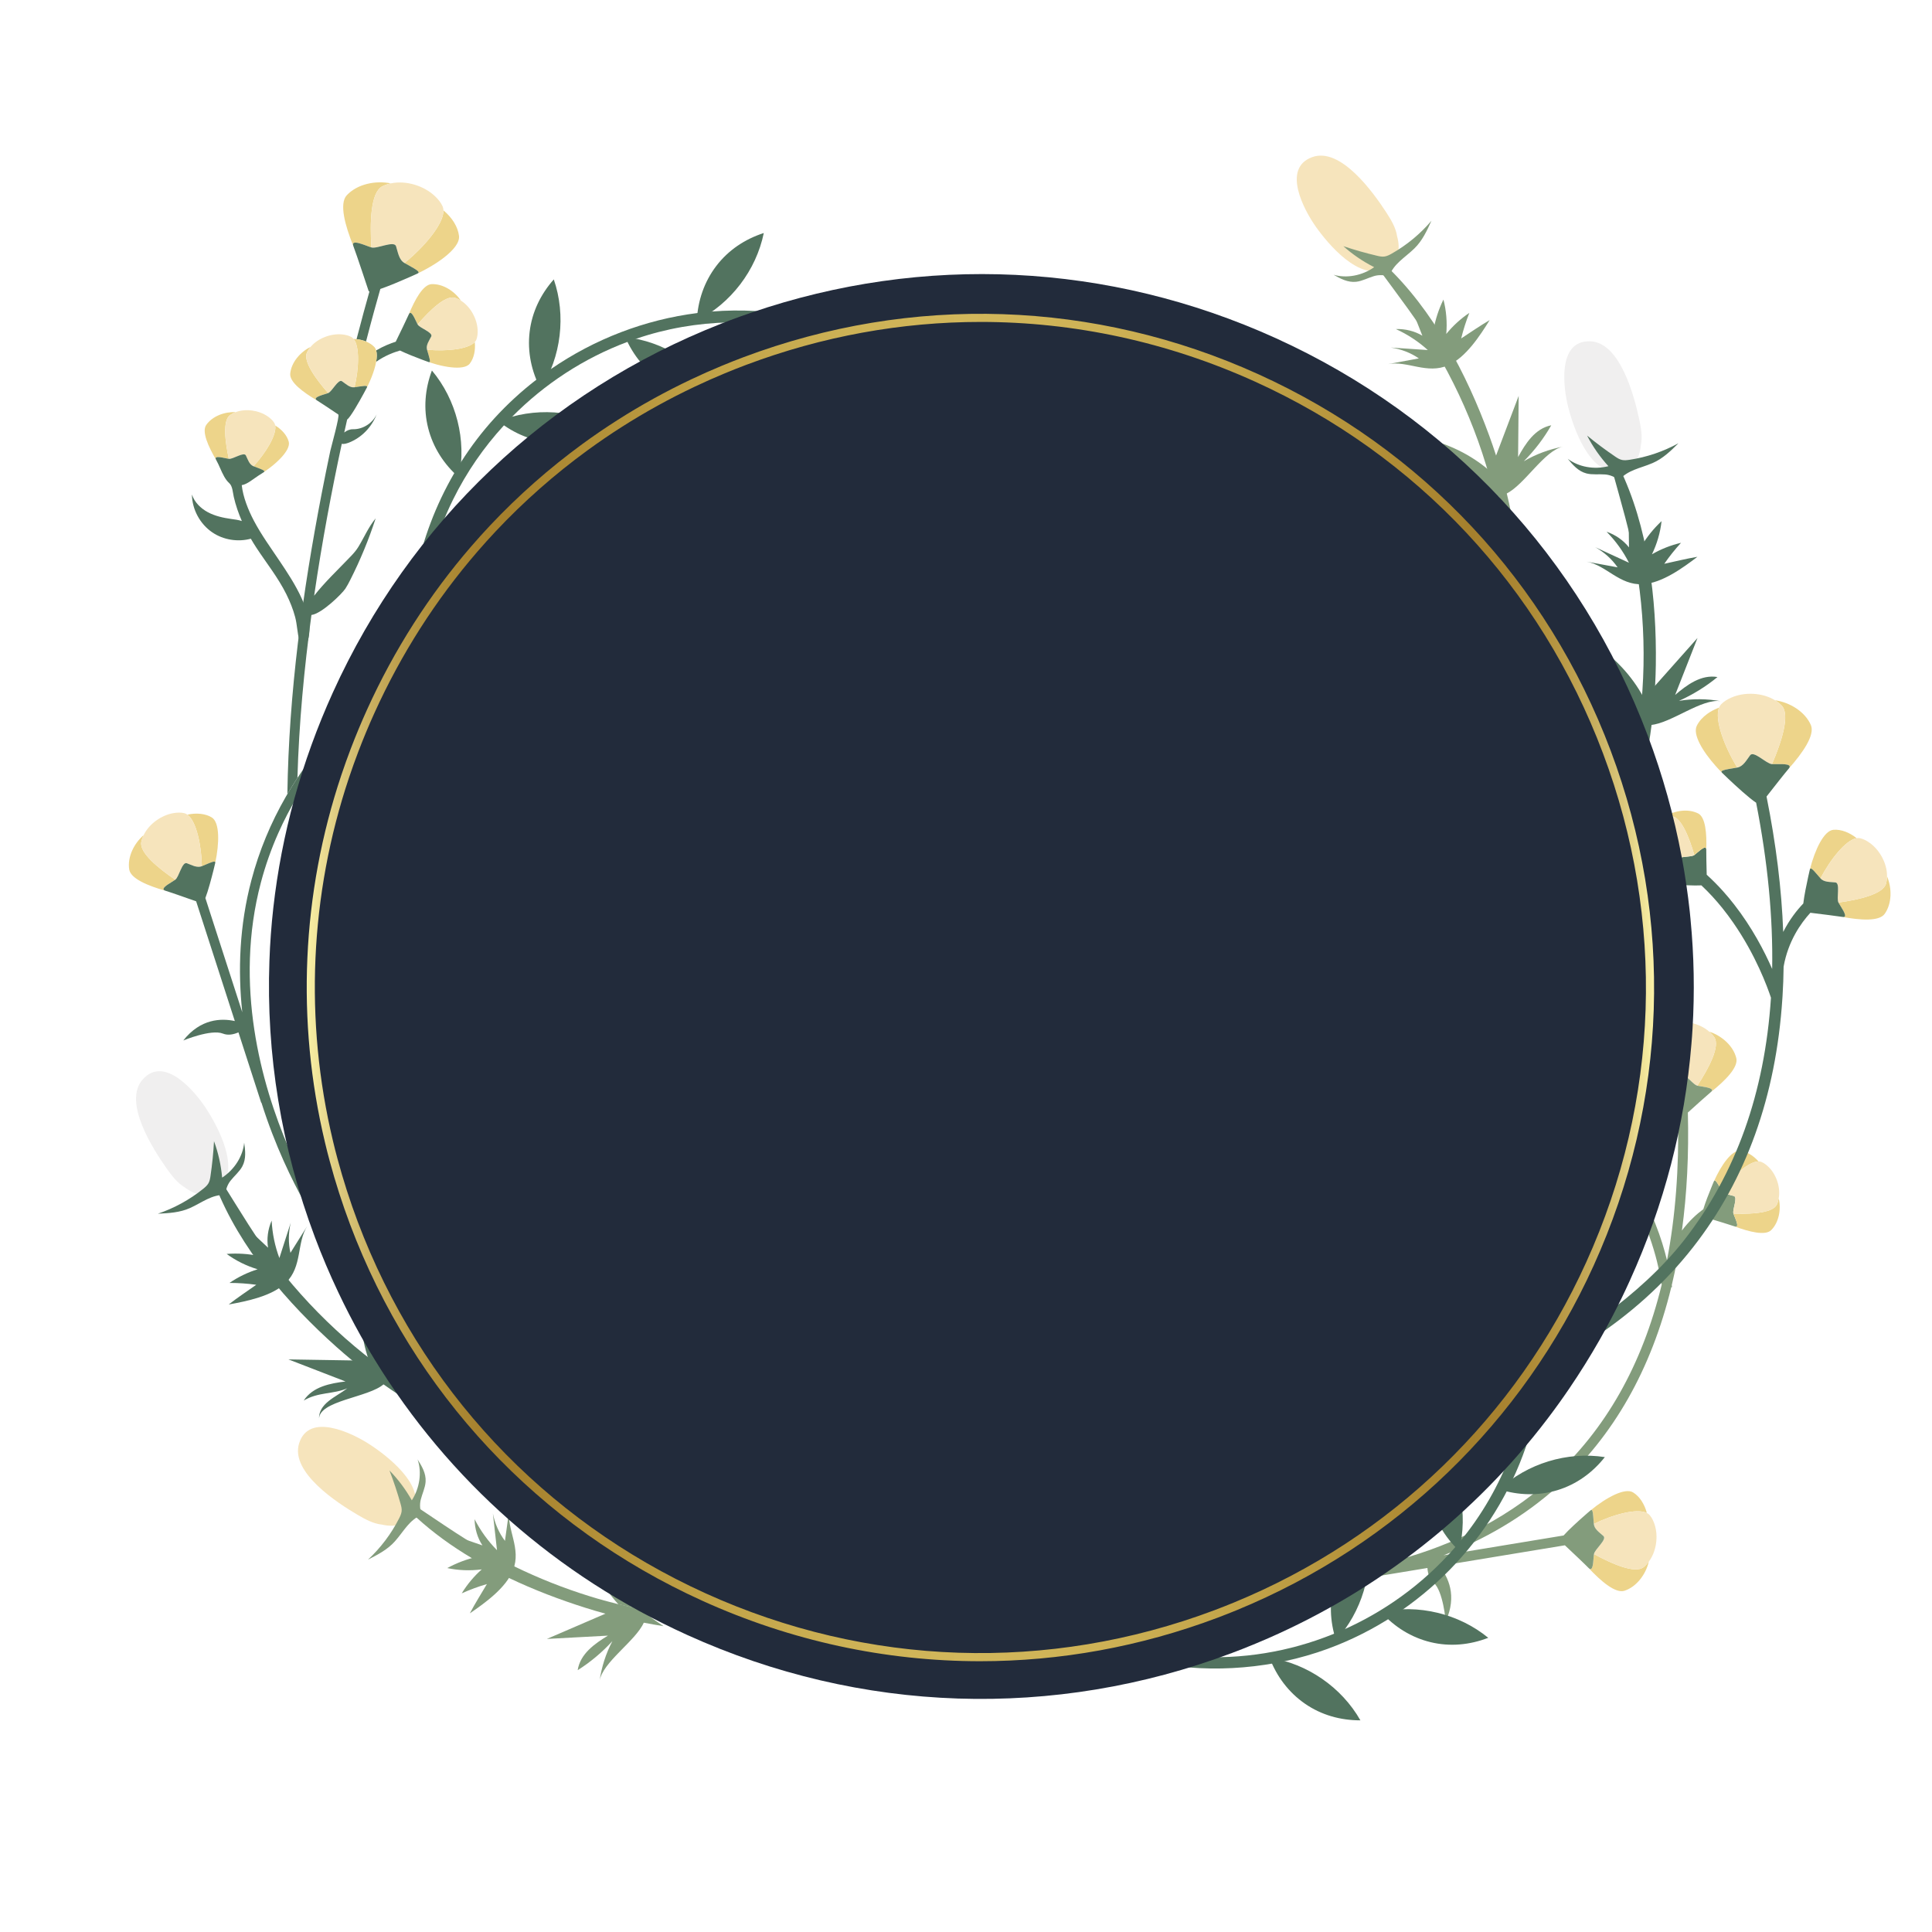 <?xml version="1.0" encoding="utf-8"?>
<!-- Generator: Adobe Illustrator 16.0.0, SVG Export Plug-In . SVG Version: 6.00 Build 0)  -->
<!DOCTYPE svg PUBLIC "-//W3C//DTD SVG 1.1//EN" "http://www.w3.org/Graphics/SVG/1.1/DTD/svg11.dtd">
<svg version="1.1" id="Layer_1" xmlns="http://www.w3.org/2000/svg" xmlns:xlink="http://www.w3.org/1999/xlink" x="0px" y="0px"
	 width="500px" height="500px" viewBox="0 0 500 500" enable-background="new 0 0 500 500" xml:space="preserve">
<g>
	<g>
		<path fill="none" d="M444.867,306.857c0.215,0.357,0.449,0.764,0.709,1.195l0.006,0.004l-0.002-0.002
			C445.32,307.623,445.082,307.217,444.867,306.857z"/>
		<path fill="none" d="M449.4,317.436c-0.012,0.004-0.021,0.014-0.035,0.016C449.379,317.449,449.389,317.441,449.4,317.436z"/>
		<path fill="none" d="M439.273,280.982c0.607,0.141,1.83,0.268,2.729,0.5c-0.898-0.234-2.121-0.359-2.73-0.502L439.273,280.982z"/>
		<path fill="none" d="M449.246,317.461c-0.02,0-0.035,0.004-0.057,0.002C449.211,317.465,449.227,317.461,449.246,317.461z"/>
		<path fill="none" d="M448.768,314.498c-0.061-0.156-0.115-0.301-0.152-0.418c0-0.002,0-0.002,0-0.002
			c3.41,0.123,7.443,0.002,9.688-1.02c-2.244,1.021-6.277,1.143-9.689,1.02c-0.164-0.516,0.137-1.572,0.342-2.543
			c-0.205,0.971-0.508,2.027-0.344,2.543C448.65,314.195,448.707,314.342,448.768,314.498z"/>
		<path fill="none" d="M443.598,305.652c0.057-0.115,0.125-0.16,0.207-0.15c-0.082-0.012-0.152,0.035-0.209,0.15
			c-0.012,0.027-0.025,0.055-0.039,0.082C443.57,305.707,443.584,305.68,443.598,305.652z"/>
		<path fill="none" d="M411.838,303.256c0.125-0.34,0.973-0.969,1.969-1.793v-0.002l-0.002,0.002
			C412.807,302.289,411.963,302.916,411.838,303.256z"/>
		<path fill="none" d="M411.828,303.303c0,0.01-0.006,0.021-0.006,0.029C411.822,303.324,411.828,303.313,411.828,303.303z"/>
		<path fill="none" d="M418.637,298.053c-0.695,0.342-2.813-0.209-3.633,0.129c0.82-0.336,2.936,0.213,3.631-0.127l0.006-0.002
			c0.225-0.111,0.549-0.311,0.9-0.516c-0.352,0.205-0.678,0.402-0.902,0.516H418.637z"/>
		<path fill="none" d="M431.484,280.396h-0.008c-2.012,0.006-3.582-0.094-3.637,0.332c0.061-0.426,1.625-0.324,3.635-0.328
			l0.012-0.004c0.551-0.004,1.035-0.225,1.484-0.539C432.521,280.172,432.037,280.393,431.484,280.396z"/>
		<path fill="none" d="M434.811,278.164c-0.145,0.133-0.289,0.275-0.434,0.42c0.145-0.145,0.289-0.287,0.434-0.418
			c0.92-0.848,2.963,2.115,4.217,2.723C437.771,280.277,435.73,277.318,434.811,278.164z"/>
		<path fill="none" d="M448.793,314.563c0.01,0.023,0.021,0.051,0.031,0.076C448.814,314.613,448.803,314.586,448.793,314.563z"/>
		<path fill="none" d="M449.445,316.285c0.006,0.025,0.014,0.049,0.02,0.074C449.459,316.334,449.451,316.311,449.445,316.285z"/>
		<path fill="none" d="M449.35,315.99c0.006,0.021,0.014,0.041,0.02,0.063C449.363,316.031,449.355,316.012,449.35,315.99z"/>
		<path fill="none" d="M449.523,316.582c0.004,0.01,0.006,0.02,0.008,0.029C449.529,316.602,449.527,316.592,449.523,316.582z"/>
		<path fill="none" d="M449.586,317.043c0,0.012,0,0.025,0,0.037C449.586,317.068,449.586,317.055,449.586,317.043z"/>
		<path fill="none" d="M449.566,317.221c-0.002,0.012-0.004,0.023-0.008,0.033C449.563,317.244,449.564,317.232,449.566,317.221z"/>
		<path fill="none" d="M449.57,316.828c0.002,0.012,0.004,0.023,0.006,0.035C449.574,316.852,449.572,316.84,449.57,316.828z"/>
		<path fill="none" d="M449.506,317.354c-0.006,0.01-0.012,0.02-0.02,0.027C449.494,317.373,449.5,317.363,449.506,317.354z"/>
		<path fill="none" d="M449.246,315.701c0.002,0.008,0.006,0.016,0.008,0.025C449.252,315.717,449.248,315.709,449.246,315.701z"/>
		<path fill="none" d="M412.057,405.639c0.012-0.029,0.023-0.057,0.035-0.09C412.08,405.582,412.068,405.609,412.057,405.639z"/>
		<path fill="none" d="M411.842,405.992c0.018-0.016,0.035-0.035,0.051-0.055C411.877,405.957,411.859,405.977,411.842,405.992z"/>
		<path fill="none" d="M412.314,404.391c0.061-0.52,0.098-1.072,0.137-1.537C412.412,403.316,412.375,403.871,412.314,404.391z"/>
		<path fill="none" d="M412.162,405.305c0.012-0.049,0.021-0.102,0.033-0.154C412.184,405.203,412.174,405.256,412.162,405.305z"/>
		<path fill="none" d="M412.463,402.699c0.004-0.033,0.006-0.064,0.01-0.096C412.469,402.635,412.467,402.666,412.463,402.699z"/>
		<path fill="none" d="M412.223,405.014c0.012-0.061,0.021-0.123,0.031-0.186C412.244,404.891,412.234,404.953,412.223,405.014z"/>
		<path fill="none" d="M412.273,404.703c0.012-0.07,0.021-0.141,0.029-0.213C412.295,404.563,412.285,404.633,412.273,404.703z"/>
		<path fill="none" d="M411.402,406.02c-0.018-0.012-0.037-0.021-0.059-0.035C411.365,405.998,411.385,406.008,411.402,406.02z"/>
		<path fill="none" d="M412.482,394.391l-0.002-0.008c-0.117-1.43-0.164-2.639-0.336-3.223c0.172,0.584,0.217,1.793,0.336,3.223
			v0.006c0.113,1.295,1.365,2.143,2.332,2.998C413.85,396.531,412.596,395.686,412.482,394.391z"/>
		<path fill="none" d="M411.762,406.049c-0.016,0.008-0.033,0.02-0.051,0.025C411.729,406.068,411.746,406.057,411.762,406.049z"/>
		<path fill="none" d="M411.533,406.074c0.012,0.004,0.025,0.01,0.037,0.012C411.559,406.084,411.545,406.078,411.533,406.074z"/>
		<path fill="none" d="M412,405.77c-0.014,0.027-0.029,0.051-0.043,0.076C411.971,405.82,411.986,405.797,412,405.77z"/>
		<path fill="#EDD48A" d="M412.145,391.16c0.172,0.584,0.219,1.793,0.336,3.223l0.002,0.008c4.854-2.393,11.135-4.133,13.723-2.83
			c-0.602-2.266-1.852-4.279-3.563-5.326c-2.105-1.291-6.922,1.303-10.984,4.635c0.061-0.049,0.115-0.07,0.166-0.078
			C411.967,390.77,412.068,390.9,412.145,391.16z"/>
		<path fill="#EDD48A" d="M412.521,402.197c0,0-0.002,0-0.002,0.002c-0.018,0.115-0.033,0.254-0.047,0.404
			c-0.004,0.031-0.006,0.063-0.01,0.096c-0.004,0.049-0.008,0.102-0.012,0.154c-0.039,0.465-0.076,1.018-0.137,1.537
			c-0.004,0.033-0.008,0.066-0.012,0.1c-0.008,0.072-0.018,0.143-0.029,0.213c-0.006,0.041-0.012,0.084-0.02,0.125
			c-0.01,0.063-0.02,0.125-0.031,0.186c-0.008,0.047-0.018,0.092-0.027,0.137c-0.012,0.053-0.021,0.105-0.033,0.154
			c-0.021,0.088-0.045,0.168-0.07,0.244c-0.012,0.033-0.023,0.061-0.035,0.09c-0.018,0.045-0.037,0.09-0.057,0.131
			c-0.014,0.027-0.029,0.051-0.043,0.076c-0.021,0.033-0.043,0.064-0.064,0.092c-0.016,0.02-0.033,0.039-0.051,0.055
			c-0.025,0.023-0.051,0.041-0.08,0.057c-0.016,0.008-0.033,0.02-0.051,0.025c-0.006,0.002-0.012,0.008-0.018,0.008
			c-0.037,0.01-0.078,0.012-0.123,0.004c-0.012-0.002-0.025-0.008-0.037-0.012c-0.041-0.01-0.084-0.029-0.131-0.055
			c-0.018-0.012-0.037-0.021-0.059-0.035c-0.055-0.039-0.111-0.086-0.17-0.146c-0.008-0.008-0.014-0.01-0.021-0.018
			c3.199,3.428,6.957,6.629,9.281,5.861c3.141-1.035,5.51-4.264,6.271-7.52c-0.387,0.518-0.809,1.004-1.311,1.404
			C423.15,407.365,417.15,404.723,412.521,402.197z"/>
		<path fill="#F6E4BC" d="M412.482,394.391c0.113,1.295,1.367,2.141,2.33,2.996c0.055,0.049,0.111,0.096,0.162,0.145
			c0.977,0.906-2.264,3.426-2.453,4.666c4.629,2.525,10.629,5.168,12.873,3.369c0.502-0.4,0.924-0.887,1.311-1.404
			c1.986-2.654,2.504-6.602,1.51-9.617c-0.305-0.926-0.715-1.783-1.307-2.461c-0.186-0.213-0.424-0.383-0.703-0.523
			C423.617,390.258,417.336,391.998,412.482,394.391z"/>
		<path fill="#EDD48A" d="M427.84,280.729c0.055-0.426,1.625-0.326,3.637-0.332h0.008c-2-5.027-3.234-11.426-1.732-13.904
			c-2.307,0.42-4.412,1.508-5.592,3.129c-1.451,1.994,0.746,6.996,3.742,11.309C427.854,280.854,427.832,280.785,427.84,280.729z"/>
		<path fill="#EDD48A" d="M439.27,280.979l0.002,0.002c0.609,0.143,1.832,0.268,2.73,0.502c0.674,0.176,1.162,0.412,1.07,0.76
			c-0.031,0.115-0.125,0.244-0.301,0.387c3.672-2.916,7.162-6.408,6.582-8.785c-0.785-3.213-3.814-5.832-7-6.85
			c0.486,0.428,0.938,0.887,1.297,1.418C445.266,270.793,442.152,276.564,439.27,280.979z"/>
		<path fill="#F6E4BC" d="M431.484,280.396c0.553-0.004,1.037-0.225,1.486-0.539c0.504-0.355,0.961-0.828,1.406-1.273
			c0.145-0.145,0.289-0.287,0.434-0.42c0.92-0.846,2.961,2.113,4.217,2.725c0.082,0.041,0.162,0.07,0.238,0.088l0.004,0.002
			c2.883-4.414,5.996-10.186,4.381-12.566c-0.359-0.531-0.811-0.99-1.297-1.418c-2.488-2.191-6.383-3.02-9.467-2.27
			c-0.945,0.23-1.834,0.572-2.557,1.109c-0.227,0.168-0.416,0.393-0.578,0.658C428.25,268.971,429.484,275.369,431.484,280.396z"/>
		<path fill="#839C7C" d="M449.246,317.461c0.043,0,0.086,0,0.119-0.01c0.014-0.002,0.023-0.012,0.035-0.016
			c0.031-0.014,0.063-0.031,0.086-0.055c0.008-0.008,0.014-0.018,0.02-0.027c0.021-0.029,0.041-0.061,0.053-0.1
			c0.004-0.01,0.006-0.021,0.008-0.033c0.012-0.043,0.018-0.09,0.02-0.141c0-0.012,0-0.025,0-0.037
			c0.002-0.057-0.002-0.115-0.01-0.18c-0.002-0.012-0.004-0.023-0.006-0.035c-0.01-0.068-0.023-0.141-0.039-0.217
			c-0.002-0.01-0.004-0.02-0.008-0.029c-0.016-0.072-0.037-0.146-0.059-0.223c-0.006-0.025-0.014-0.049-0.02-0.074
			c-0.023-0.076-0.049-0.154-0.076-0.232c-0.006-0.021-0.014-0.041-0.02-0.063c-0.031-0.088-0.063-0.176-0.096-0.264
			c-0.002-0.01-0.006-0.018-0.008-0.025c-0.139-0.369-0.293-0.74-0.422-1.063c-0.01-0.025-0.021-0.053-0.031-0.076
			c-0.008-0.021-0.016-0.043-0.025-0.064c-0.061-0.156-0.117-0.303-0.156-0.42c-0.164-0.516,0.139-1.572,0.344-2.543
			c0.205-0.969,0.313-1.85-0.24-2.012c-1.104-0.322-2.514-0.453-3.131-1.465c0-0.002-0.002-0.002-0.002-0.002l-0.006-0.004
			c-0.26-0.432-0.494-0.838-0.709-1.195c-0.465-0.777-0.82-1.32-1.063-1.355c-0.082-0.01-0.15,0.035-0.207,0.15
			c-0.014,0.027-0.027,0.055-0.041,0.082c-0.008,0.018-0.018,0.035-0.025,0.055c0.002-0.004,0.004-0.01,0.006-0.014
			c-0.002,0.004-0.004,0.01-0.008,0.014c-0.057,0.131-0.143,0.34-0.264,0.625c-0.09,0.223-0.193,0.479-0.313,0.77
			c-0.654,1.59-1.627,4.045-2.131,5.754c-1.633,1.195-3.664,3.014-5.541,5.531c1.299-9.5,1.816-19.689,1.541-30.545
			c1.928-1.744,5.016-4.525,5.951-5.297c0.172-0.143,0.268-0.27,0.299-0.385c0.092-0.348-0.396-0.584-1.07-0.76
			c-0.898-0.232-2.121-0.359-2.729-0.5l-0.002-0.002l-0.002-0.002l-0.004-0.002c-0.076-0.018-0.156-0.047-0.238-0.088
			c-1.254-0.607-3.297-3.57-4.217-2.723c-0.145,0.131-0.289,0.273-0.434,0.418c-0.445,0.445-0.902,0.918-1.406,1.273
			c-0.449,0.314-0.934,0.535-1.484,0.539l-0.012,0.004c-2.01,0.004-3.574-0.098-3.635,0.328c-0.008,0.057,0.014,0.125,0.063,0.201
			c0.004,0.006,0.004,0.01,0.008,0.016c0.006,0.004,0.008,0.01,0.008,0.01c0.012,0.021,0.049,0.072,0.078,0.113
			c0.1,0.131,0.262,0.363,0.49,0.668c0.158,0.219,0.344,0.469,0.549,0.75c1.439,1.928,3.877,5.107,5.242,6.377
			c0.285,13.514-0.67,25.953-2.855,37.289c-1.311-5.387-3.869-13.105-8.658-20.293c-0.635-0.953-1.305-1.891-2.018-2.816
			c-0.045-0.055-0.09-0.115-0.135-0.172c0.285-1.947,0.703-4.705,0.865-5.539c0,0,0,0-0.002-0.006
			c0.064-0.332-0.027-0.479-0.215-0.506c-0.363-0.053-1.084,0.344-1.719,0.717c-0.352,0.205-0.676,0.404-0.9,0.516l-0.006,0.002
			c-0.695,0.34-2.811-0.209-3.631,0.127c-0.182,0.074-0.301,0.191-0.326,0.373c-0.139,0.998-0.072,2.238-0.869,2.904l-0.002,0.002
			v0.002c-0.996,0.824-1.844,1.453-1.969,1.793c-0.006,0.016-0.006,0.031-0.01,0.047c0,0.01-0.006,0.021-0.006,0.029
			c0,0.072,0.049,0.127,0.152,0.16c0.033,0.01,0.064,0.02,0.096,0.029c0.014,0.004,0.029,0.008,0.043,0.012
			c0.123,0.035,0.316,0.082,0.57,0.146c0.199,0.051,0.439,0.111,0.703,0.178c1.588,0.389,4.111,0.975,5.641,1.16
			c0.311,0.412,0.609,0.826,0.902,1.24c0.686,0.982,1.334,1.98,1.928,2.984c5.838,9.736,7.736,20.146,8.197,23.219
			c-5.049,20.799-14.547,37.578-28.441,50.139c-12.988,11.73-28.23,18.236-42.268,21.773c-2.07,0.52-4.107,0.979-6.113,1.375
			c-1.555,1.17-3.129,2.309-4.721,3.422c0.598-0.098,1.197-0.195,1.805-0.303l0.016,0.082l3.914-0.646l15.178-2.506
			c0.086,1.34,0.473,2.814,1.584,3.777c2.508,2.17,3.146,10.033,3.146,10.033c3.033-6.637,0.631-11.533-1.666-14.318l32.506-5.363
			c1.828,1.719,5.256,4.957,6.16,5.895c0.006,0.008,0.012,0.012,0.02,0.018c0.059,0.061,0.115,0.107,0.17,0.146
			c0.021,0.014,0.041,0.023,0.059,0.035c0.047,0.025,0.09,0.045,0.131,0.055c0.012,0.004,0.025,0.01,0.037,0.012
			c0.045,0.008,0.086,0.006,0.123-0.004c0.006,0,0.012-0.006,0.018-0.008c0.018-0.006,0.035-0.018,0.051-0.025
			c0.029-0.016,0.055-0.033,0.08-0.057c0.018-0.016,0.035-0.035,0.051-0.055c0.021-0.027,0.043-0.059,0.064-0.092
			c0.014-0.025,0.029-0.049,0.043-0.076c0.02-0.041,0.039-0.086,0.057-0.131c0.012-0.029,0.023-0.057,0.035-0.09
			c0.025-0.076,0.049-0.156,0.07-0.244c0.012-0.049,0.021-0.102,0.033-0.154c0.01-0.045,0.02-0.09,0.027-0.137
			c0.012-0.061,0.021-0.123,0.031-0.186c0.008-0.041,0.014-0.084,0.02-0.125c0.012-0.07,0.021-0.141,0.029-0.213
			c0.004-0.033,0.008-0.066,0.012-0.1c0.061-0.52,0.098-1.074,0.137-1.537c0.004-0.053,0.008-0.105,0.012-0.154
			c0.004-0.033,0.006-0.064,0.01-0.096c0.014-0.15,0.029-0.289,0.047-0.404c0-0.002,0.002-0.002,0.002-0.002
			c0.189-1.24,3.43-3.76,2.453-4.666c-0.051-0.049-0.107-0.096-0.162-0.145c-0.967-0.855-2.219-1.703-2.332-2.998v-0.006
			c-0.119-1.43-0.164-2.639-0.336-3.223c-0.076-0.26-0.178-0.391-0.32-0.369c-0.051,0.008-0.105,0.031-0.166,0.078
			c-0.006,0.002-0.018,0.006-0.018,0.006c-0.023,0.023-0.072,0.066-0.113,0.102c-0.131,0.105-0.338,0.285-0.615,0.525
			c-0.203,0.18-0.441,0.385-0.703,0.615c-1.633,1.432-4.215,3.754-5.553,5.268l-31.059,5.127
			c10.227-3.957,20.514-9.693,29.713-17.996c14.291-12.91,24.045-30.111,29.219-51.395l0.195-0.02
			c-0.012-0.064-0.027-0.248-0.066-0.518c0.508-2.102,0.965-4.252,1.377-6.438c1.967-5.465,5.473-8.953,7.994-10.891
			c2.1,0.635,5.877,1.779,6.92,2.148l0.014,0.004c0.033,0.012,0.057,0.014,0.088,0.021c0.047,0.012,0.098,0.029,0.139,0.033
			C449.211,317.465,449.227,317.461,449.246,317.461z"/>
		<path fill="#839C7C" d="M411.963,303.488c0.004,0.002,0.008,0.006,0.014,0.008c0.002,0,0.004,0.002,0.008,0.002
			c-0.002-0.002-0.006-0.004-0.01-0.006C411.971,303.492,411.967,303.49,411.963,303.488z"/>
		<path fill="#EDD48A" d="M443.805,305.502c0.242,0.035,0.598,0.578,1.063,1.355c0.215,0.359,0.453,0.766,0.713,1.197l0.002,0.002
			c0,0,0.002,0,0.002,0.002c2.83-3.723,7.016-7.49,9.516-7.482c-1.336-1.52-3.076-2.592-4.801-2.742
			c-2.123-0.186-4.844,3.676-6.703,7.818C443.652,305.537,443.723,305.49,443.805,305.502z"/>
		<path fill="#EDD48A" d="M443.557,305.734c0.014-0.027,0.027-0.055,0.039-0.082c-0.004,0.008-0.008,0.008-0.012,0.016
			c-0.01,0.021-0.029,0.066-0.047,0.107c-0.002,0.004-0.004,0.01-0.006,0.014C443.539,305.77,443.549,305.752,443.557,305.734z"/>
		<path fill="#EDD48A" d="M458.303,313.059c-2.244,1.021-6.277,1.143-9.688,1.02c0,0,0,0,0,0.002
			c0.037,0.117,0.092,0.262,0.152,0.418c0.01,0.021,0.018,0.043,0.025,0.064c0.01,0.023,0.021,0.051,0.031,0.076
			c0.129,0.322,0.283,0.693,0.422,1.063c0.002,0.008,0.006,0.016,0.008,0.025c0.033,0.088,0.064,0.176,0.096,0.264
			c0.006,0.021,0.014,0.041,0.02,0.063c0.027,0.078,0.053,0.156,0.076,0.232c0.006,0.025,0.014,0.049,0.02,0.074
			c0.021,0.076,0.043,0.15,0.059,0.223c0.004,0.01,0.006,0.02,0.008,0.029c0.016,0.076,0.029,0.148,0.039,0.217
			c0.002,0.012,0.004,0.023,0.006,0.035c0.008,0.064,0.012,0.123,0.01,0.18c0,0.012,0,0.025,0,0.037
			c-0.002,0.051-0.008,0.098-0.02,0.141c-0.002,0.012-0.004,0.023-0.008,0.033c-0.012,0.039-0.031,0.07-0.053,0.1
			c-0.006,0.01-0.012,0.02-0.02,0.027c-0.023,0.023-0.055,0.041-0.086,0.055c-0.012,0.006-0.021,0.014-0.035,0.016
			c-0.033,0.01-0.076,0.01-0.119,0.01c-0.02,0-0.035,0.004-0.057,0.002c-0.041-0.004-0.092-0.021-0.139-0.033
			c-0.031-0.008-0.057-0.01-0.092-0.021c3.789,1.412,7.918,2.436,9.418,0.947c2.027-2.012,2.617-5.422,1.955-8.232
			c-0.1,0.549-0.24,1.088-0.473,1.592C459.6,312.277,459.051,312.719,458.303,313.059z"/>
		<path fill="#F6E4BC" d="M457.801,302.107c-0.592-0.598-1.238-1.104-1.957-1.398c-0.225-0.092-0.475-0.133-0.744-0.133
			c-2.5-0.008-6.686,3.76-9.516,7.482c0.617,1.012,2.027,1.143,3.131,1.465c0.553,0.162,0.445,1.043,0.24,2.012
			c-0.205,0.971-0.506,2.027-0.342,2.543c3.412,0.123,7.445,0.002,9.689-1.02c0.748-0.34,1.297-0.781,1.557-1.344
			c0.232-0.504,0.373-1.043,0.473-1.592C460.846,307.305,459.729,304.053,457.801,302.107z"/>
		<path fill="#EDD48A" d="M411.822,303.332c0-0.008,0.006-0.02,0.006-0.029c0.004-0.016,0.004-0.031,0.01-0.047
			c0.125-0.34,0.969-0.967,1.967-1.793l0.002-0.002l0.002-0.002c-3.574-1.967-7.357-5.094-7.697-7.262
			c-1.137,1.352-1.857,2.982-1.768,4.492c0.111,1.863,3.797,3.723,7.619,4.799c0.004,0.002,0.008,0.004,0.012,0.004
			C411.871,303.459,411.822,303.404,411.822,303.332z"/>
		<path fill="#EDD48A" d="M411.984,303.498c0.002,0.002,0.004,0.004,0.01,0.006c0.023,0.006,0.076,0.02,0.121,0.031
			c-0.016-0.004-0.029-0.008-0.045-0.014c-0.031-0.01-0.063-0.02-0.096-0.029C411.979,303.494,411.982,303.496,411.984,303.498z"/>
		<path fill="#EDD48A" d="M418.637,298.053h0.002c0.225-0.113,0.551-0.311,0.902-0.516c0.635-0.373,1.355-0.77,1.719-0.717
			c0.189,0.025,0.281,0.174,0.219,0.506c0.738-3.469,1.098-7.186-0.387-8.297c-1.99-1.488-4.984-1.551-7.328-0.631
			c0.471,0.02,0.936,0.072,1.383,0.205C417.236,289.217,418.197,294.086,418.637,298.053z"/>
		<path fill="#F6E4BC" d="M413.809,301.459c0.797-0.666,0.73-1.906,0.869-2.904c0.025-0.182,0.145-0.299,0.326-0.373
			c0.82-0.338,2.938,0.213,3.633-0.129c-0.439-3.967-1.4-8.836-3.49-9.449c-0.447-0.133-0.912-0.186-1.383-0.205
			c-2.523-0.105-5.229,1.293-6.678,3.232c-0.443,0.59-0.797,1.217-0.961,1.877c-0.053,0.215-0.051,0.447-0.014,0.689
			C406.451,296.365,410.234,299.492,413.809,301.459z"/>
	</g>
	<g>
		<path fill="#839C7C" d="M167.451,414.389c0.062,1.164,0.026,2.291-0.171,3.352l0.001,0.006c-0.614-0.445-1.229-0.895-1.84-1.346
			c-1.813-0.371-3.624-0.781-5.432-1.234c-1.946-2.135-3.648-4.533-5.075-7.133c-1.035-1.879-1.917-3.861-2.643-5.914
			c0.112,0.045,0.215,0.1,0.322,0.152c3.271,2.957,6.633,5.787,10.066,8.49c0.205,0.268,0.395,0.547,0.584,0.828
			c0.015-0.115,0.035-0.227,0.05-0.342C164.678,412.322,166.053,413.367,167.451,414.389z"/>
		<path fill="#839C7C" d="M167.281,417.746c-0.125,0.713-0.318,1.385-0.587,2.031c-0.025,0.057-0.051,0.113-0.082,0.172
			c-2.159,4.795-10.779,10.281-11.458,15.162c0.509-3.65,1.646-7.193,3.331-10.389c-2.688,2.926-5.72,5.465-8.981,7.518
			c0.656-4.256,4.44-6.885,7.835-8.939c-5.268,0.285-10.542,0.566-15.809,0.852c5.051-2.176,10.107-4.354,15.156-6.535
			c0.272-0.113,0.539-0.227,0.809-0.346c-1.938-1.504-4.282-2.352-6.656-2.41c3.202-0.262,6.436-0.018,9.57,0.748
			c-0.136-0.143-0.273-0.291-0.399-0.443c1.808,0.453,3.619,0.863,5.432,1.234C166.051,416.852,166.667,417.301,167.281,417.746z"/>
		<path id="XMLID_4293_" fill="#839C7C" d="M126.01,409.955c-2.206,0.643-4.386,1.447-6.518,2.402
			c1.417-2.316,3.179-4.424,5.188-6.205c-3.017,0.395-6.044,0.279-8.928-0.338c2.466-1.34,5.078-2.324,7.731-2.912
			c-1.822-1.479-3.462-3.195-4.879-5.104c2.083,0.717,4.166,1.434,6.249,2.152c-1.279-1.938-1.991-4.314-2.03-6.781
			c1.531,2.984,3.491,5.693,5.801,8.02c-0.357-3.178-0.716-6.357-1.073-9.535c0.51,2.631,1.587,5.08,3.13,7.123
			c0.373-2.688,0.745-5.375,1.118-8.064c-0.714,5.146,3.176,9.984,0.985,15.605c-1.814,4.654-7.351,8.58-11.188,11.211
			C122.952,414.957,124.527,412.465,126.01,409.955z"/>
		<path fill="#F6E4BC" d="M77.412,373.535c-2.363,7.527,10.003,15.475,15.092,18.475c1.898,1.119,4.092,2.33,6.323,2.551
			c3.322,0.758,6.438,0.182,8.158-3.324c3.344-6.818-6.978-14.654-11.597-17.607C91.034,370.846,79.946,365.459,77.412,373.535z"/>
		<path fill="#839C7C" d="M102.217,398.879c-1.897,2.148-4.476,3.479-6.976,4.748c3.263-3.031,6.007-6.666,8.024-10.629
			c0.309-0.605,0.605-1.236,0.676-1.893c0.07-0.668-0.1-1.307-0.274-1.926c-0.827-2.93-1.786-5.809-2.873-8.621
			c2.245,2.293,4.191,4.893,5.785,7.729c2.057-3.211,2.627-7.268,1.49-10.59c1.09,1.725,2.219,3.598,2.077,5.768
			c-0.104,1.588-0.882,3.117-1.269,4.691c-0.321,1.307-0.156,2.701,0.257,3.865C105.852,393.43,104.597,396.186,102.217,398.879z"/>
		<path fill="#839C7C" d="M171.713,420.85c-1.707-0.27-3.406-0.572-5.102-0.9c-3.342-0.658-6.658-1.436-9.926-2.332
			c-1.731-0.471-3.45-0.975-5.155-1.516c-6.584-2.076-13.313-4.625-19.811-7.725c-3.276-1.566-6.495-3.27-9.604-5.129
			c-5.153-3.072-10.003-6.559-14.327-10.512c-0.363-0.324-0.722-0.656-1.071-0.996c-0.275-0.26-0.546-0.52-0.815-0.781
			c-0.769-0.746,0.183-2.189,1.122-1.564c0.163,0.111,0.323,0.215,0.486,0.324c0.423,0.281,0.848,0.568,1.273,0.855
			c4.062,2.715,8.069,5.471,12.199,8.047c2.55,1.6,5.142,3.133,7.816,4.559c1.421,0.756,2.852,1.484,4.296,2.195
			c6.314,3.08,12.861,5.678,19.58,7.752c2.434,0.76,4.879,1.434,7.333,2.039c1.808,0.453,3.619,0.863,5.432,1.234
			c0.61,0.451,1.226,0.9,1.84,1.346C168.745,418.801,170.221,419.84,171.713,420.85z"/>
	</g>
	<g>
		<path fill="#52735F" d="M421.891,186.643c1.084,0.426,2.166,0.742,3.236,0.89c0.711,0.105,1.42,0.139,2.117,0.084
			c5.23-0.409,13.283-7.03,18.188-6.13c-3.625-0.665-7.352-0.7-10.912-0.103c3.625-1.635,6.986-3.71,9.961-6.167
			c-4.248-0.713-7.93,2.051-10.953,4.628c1.93-4.91,3.857-9.825,5.785-14.74c-3.852,4.332-7.703,8.664-11.553,12.997
			c-0.82-2.318-0.887-4.81-0.195-7.081c-1.26,2.958-2.043,6.106-2.301,9.318c-1.465-2.708-3.314-5.255-5.471-7.577
			c-1.461-1.573-3.061-3.037-4.785-4.368c0.012,0.118,0.029,0.233,0.049,0.354c1.777,4.033,3.404,8.113,4.891,12.226
			c0.191,0.275,0.393,0.546,0.598,0.814c-0.109-0.023-0.221-0.039-0.33-0.061C420.799,183.358,421.359,184.993,421.891,186.643z"/>
		<path id="XMLID_4292_" fill="#52735F" d="M430.713,145.91c1.307-1.893,2.754-3.709,4.332-5.431
			c-2.645,0.616-5.199,1.625-7.523,2.973c1.324-2.74,2.166-5.649,2.486-8.581c-2.047,1.919-3.801,4.089-5.195,6.424
			c-0.83-2.195-1.943-4.292-3.309-6.237c0.025,2.203,0.051,4.406,0.076,6.608c-1.436-1.823-3.469-3.247-5.797-4.059
			c2.352,2.392,4.307,5.104,5.787,8.028c-2.904-1.339-5.809-2.679-8.713-4.018c2.336,1.312,4.322,3.104,5.777,5.212
			c-2.67-0.492-5.338-0.983-8.006-1.475c5.107,0.941,8.477,6.155,14.502,5.843c4.988-0.258,10.457-4.279,14.16-7.094
			C436.424,144.579,433.564,145.291,430.713,145.91z"/>
		<path fill="#F0EFEF" d="M411.426,88.323c7.889,0.125,11.543,14.362,12.791,20.137c0.465,2.155,0.924,4.616,0.434,6.805
			c-0.326,3.392-1.854,6.168-5.723,6.698c-7.521,1.03-11.717-11.231-13.066-16.545C404.588,100.409,402.963,88.189,411.426,88.323z"
			/>
		<path fill="#52735F" d="M427.684,119.841c2.635-1.126,4.709-3.155,6.699-5.128c-3.904,2.144-8.217,3.605-12.611,4.275
			c-0.674,0.102-1.365,0.186-2.01,0.045c-0.656-0.143-1.209-0.505-1.742-0.866c-2.521-1.707-4.951-3.521-7.281-5.438
			c1.471,2.852,3.328,5.518,5.518,7.922c-3.695,0.942-7.725,0.208-10.521-1.916c1.295,1.577,2.719,3.237,4.822,3.785
			c1.541,0.4,3.236,0.143,4.852,0.271c1.342,0.106,2.613,0.702,3.588,1.459C421.367,121.578,424.379,121.253,427.684,119.841z"/>
		<path fill="#52735F" d="M426.686,192.719c1.129-6.854,1.74-13.787,1.84-20.652c0.24-17.004-1.955-35.779-9.521-51.223
			c-0.465-0.956-2.135-0.508-1.838,0.577c2.277,8.319,4.781,16.481,6.238,25.005c1.461,8.516,2.107,17.16,1.936,25.797
			c-0.086,4.423-0.396,8.804-0.91,13.144C425.23,187.805,425.988,190.257,426.686,192.719z"/>
	</g>
	<g>
		<path fill="#839C7C" d="M384.436,128.789c1.164,0.012,2.287-0.079,3.34-0.322c0.701-0.155,1.375-0.376,2.008-0.676
			c4.74-2.248,9.902-11.305,14.805-12.213c-3.623,0.672-7.117,1.967-10.229,3.795c2.803-2.82,5.203-5.958,7.105-9.313
			c-4.223,0.849-6.678,4.743-8.582,8.229c0.053-5.275,0.1-10.554,0.148-15.833c-2.053,5.42-4.107,10.841-6.16,16.261
			c-1.592-1.873-2.543-4.177-2.705-6.546c-0.123,3.213,0.268,6.434,1.172,9.527c-2.334-2.007-4.969-3.728-7.813-5.128
			c-1.926-0.949-3.943-1.746-6.027-2.375c0.053,0.105,0.109,0.208,0.172,0.313c3.098,3.134,6.072,6.366,8.928,9.679
			c0.277,0.189,0.561,0.371,0.85,0.548c-0.111,0.018-0.221,0.043-0.332,0.061C382.242,126.11,383.35,127.438,384.436,128.789z"/>
		<path id="XMLID_4291_" fill="#839C7C" d="M378.152,87.589c0.545-2.233,1.252-4.447,2.111-6.619
			c-2.252,1.519-4.277,3.373-5.969,5.46c0.26-3.032,0.01-6.051-0.736-8.904c-1.229,2.523-2.094,5.177-2.563,7.854
			c-1.561-1.755-3.348-3.316-5.316-4.647c0.809,2.049,1.619,4.099,2.428,6.147c-1.992-1.191-4.398-1.796-6.863-1.725
			c3.049,1.396,5.844,3.233,8.27,5.437c-3.191-0.216-6.383-0.432-9.574-0.647c2.65,0.392,5.146,1.358,7.256,2.809
			c-2.668,0.492-5.336,0.984-8.006,1.477c5.109-0.942,10.115,2.728,15.633,0.288c4.568-2.021,8.244-7.727,10.701-11.677
			C383.014,84.309,380.596,85.994,378.152,87.589z"/>
		<path fill="#F6E4BC" d="M339.6,40.664c7.414-2.697,15.904,9.302,19.131,14.252c1.203,1.847,2.51,3.983,2.83,6.203
			c0.906,3.286,0.469,6.424-2.957,8.298c-6.66,3.645-14.951-6.316-18.107-10.798C337.521,54.394,331.645,43.557,339.6,40.664z"/>
		<path fill="#839C7C" d="M366.027,64.313c2.061-1.992,3.273-4.626,4.43-7.18c-2.883,3.395-6.391,6.298-10.258,8.491
			c-0.592,0.335-1.209,0.66-1.861,0.759c-0.664,0.1-1.311-0.041-1.938-0.188c-2.963-0.695-5.881-1.524-8.74-2.485
			c2.391,2.14,5.076,3.968,7.98,5.434c-3.117,2.198-7.145,2.949-10.514,1.962c1.771,1.012,3.693,2.056,5.855,1.817
			c1.58-0.174,3.072-1.02,4.629-1.477c1.291-0.379,2.691-0.276,3.873,0.084C360.746,68.188,363.443,66.811,366.027,64.313z"/>
		<path fill="#839C7C" d="M391.08,132.758c-1.389-6.807-3.289-13.502-5.645-19.951c-5.838-15.973-14.584-32.73-27.158-44.461
			c-0.777-0.728-2.178,0.287-1.514,1.194c5.094,6.961,10.346,13.693,14.746,21.137c4.4,7.436,8.086,15.281,11.006,23.411
			c1.496,4.164,2.77,8.367,3.836,12.605C387.969,128.685,389.553,130.705,391.08,132.758z"/>
	</g>
	<g>
		<g>
			<path fill="none" d="M50.067,224.075c0.074,0.025,0.148,0.055,0.224,0.078c0.07,0.021,0.142,0.033,0.212,0.053
				C50.357,224.167,50.211,224.125,50.067,224.075z"/>
			<path fill="none" d="M42.38,230.284c-0.003-0.004-0.006-0.008-0.009-0.012C42.375,230.276,42.377,230.28,42.38,230.284z"/>
			<path fill="none" d="M55.429,222.981c0.112-0.003,0.192,0.022,0.239,0.078C55.622,223.003,55.542,222.977,55.429,222.981z"/>
			<path fill="none" d="M42.526,230.405c0.007,0.004,0.015,0.008,0.022,0.012C42.541,230.413,42.533,230.409,42.526,230.405z"/>
			<path fill="none" d="M43.364,228.958c-0.019,0.014-0.037,0.027-0.056,0.04C43.327,228.985,43.345,228.971,43.364,228.958z"/>
			<path fill="none" d="M43.097,229.151c-0.028,0.021-0.055,0.043-0.082,0.063C43.042,229.194,43.069,229.172,43.097,229.151z"/>
			<path fill="none" d="M42.852,229.346c-0.026,0.022-0.052,0.045-0.077,0.066C42.8,229.391,42.826,229.369,42.852,229.346z"/>
			<path fill="none" d="M42.634,229.545c-0.019,0.019-0.038,0.037-0.056,0.057C42.596,229.583,42.616,229.564,42.634,229.545z"/>
			<path fill="none" d="M42.313,230.12c0.001,0.01,0.006,0.018,0.007,0.025C42.319,230.137,42.314,230.129,42.313,230.12z"/>
			<path fill="none" d="M42.449,229.758c-0.006,0.008-0.014,0.016-0.019,0.023C42.435,229.774,42.443,229.766,42.449,229.758z"/>
			<path fill="#EDD48A" d="M55.613,223.711c-0.069,0.293-0.171,0.715-0.296,1.223C55.422,224.532,55.52,224.124,55.613,223.711z"/>
			<path fill="#EDD48A" d="M52.244,224.168L52.244,224.168c1.475-0.611,2.661-1.178,3.186-1.188
				c0.113-0.004,0.192,0.022,0.239,0.078c0.041,0.047,0.057,0.119,0.041,0.219c1.082-5.073,1.176-10.464-0.908-11.728
				c-1.694-1.028-4.029-1.215-6.291-0.718C50.824,212.519,52.147,218.823,52.244,224.168z"/>
			<path fill="#EDD48A" d="M42.526,230.405c-0.063-0.037-0.111-0.078-0.146-0.121c-0.003-0.004-0.006-0.008-0.009-0.012
				c-0.01-0.014-0.022-0.027-0.03-0.041c-0.014-0.027-0.017-0.057-0.021-0.086c-0.001-0.008-0.006-0.016-0.007-0.025
				c-0.009-0.104,0.033-0.217,0.117-0.338c0.005-0.008,0.013-0.016,0.019-0.023c0.037-0.051,0.08-0.104,0.13-0.156
				c0.018-0.02,0.037-0.038,0.056-0.057c0.044-0.044,0.09-0.088,0.141-0.133c0.025-0.021,0.051-0.044,0.077-0.066
				c0.052-0.043,0.106-0.088,0.163-0.132c0.027-0.021,0.054-0.042,0.082-0.063c0.067-0.051,0.139-0.102,0.211-0.153
				c0.019-0.013,0.037-0.026,0.056-0.04c0.696-0.485,1.558-0.967,1.994-1.281c-4.314-2.924-9.354-7.002-8.791-9.788
				c0.123-0.607,0.333-1.193,0.604-1.755c-2.495,2.148-4.239,5.672-3.73,8.885c0.379,2.389,4.892,4.238,9.351,5.498
				c-0.098-0.029-0.176-0.063-0.242-0.1C42.541,230.413,42.533,230.409,42.526,230.405z"/>
			<path fill="#F6E4BC" d="M36.567,217.889c-0.563,2.786,4.477,6.864,8.791,9.788h0.001c0.999-0.725,1.75-4.717,2.992-4.273
				c0.548,0.201,1.129,0.471,1.716,0.672c0.145,0.051,0.29,0.092,0.436,0.131c0.59,0.15,1.18,0.193,1.741-0.037
				c-0.097-5.345-1.42-11.65-3.733-13.336c-0.249-0.182-0.51-0.313-0.781-0.38c-0.863-0.214-1.804-0.186-2.755-0.034
				c-3.113,0.494-6.382,2.748-7.804,5.715C36.9,216.696,36.69,217.281,36.567,217.889z"/>
			<path fill="#52735F" d="M99.732,179.65c-0.001-0.068,0-0.136-0.001-0.204c-0.188-0.366-0.344-0.751-0.459-1.157
				c-0.107-0.38-0.211-0.765-0.315-1.147c-8.005,6.674-14.727,13.841-20.14,21.492c-0.634,0.891-1.242,1.791-1.84,2.696
				c-0.909,1.377-1.777,2.77-2.604,4.179c-0.12,0.205-0.244,0.408-0.363,0.613c-3.958,6.862-6.943,14.074-8.938,21.636
				c-3.132,11.831-3.52,23.459-2.372,34.219l-9.55-29.566c0.714-1.85,1.58-5.127,2.102-7.211c0.022-0.092,0.044-0.178,0.064-0.266
				c0.125-0.508,0.227-0.93,0.296-1.223c0.045-0.187,0.077-0.322,0.092-0.391c0.004-0.018,0.003-0.029,0.005-0.043
				c0.015-0.1,0-0.172-0.041-0.219c-0.047-0.056-0.127-0.081-0.24-0.078c-0.523,0.01-1.71,0.576-3.185,1.188l0,0
				c-0.562,0.23-1.151,0.188-1.741,0.037c-0.07-0.02-0.142-0.031-0.212-0.053c-0.075-0.023-0.149-0.053-0.224-0.078
				c-0.587-0.201-1.168-0.471-1.716-0.672c-1.242-0.443-1.993,3.549-2.992,4.273h-0.001c-0.437,0.314-1.298,0.797-1.994,1.281
				c-0.019,0.014-0.037,0.027-0.056,0.04c-0.072,0.052-0.144,0.103-0.211,0.153c-0.028,0.021-0.055,0.043-0.082,0.063
				c-0.057,0.044-0.111,0.089-0.163,0.132c-0.026,0.022-0.052,0.045-0.077,0.066c-0.051,0.045-0.097,0.089-0.141,0.133
				c-0.019,0.019-0.038,0.037-0.056,0.057c-0.05,0.053-0.093,0.105-0.13,0.156c-0.006,0.008-0.014,0.016-0.019,0.023
				c-0.084,0.121-0.126,0.234-0.117,0.338c0.001,0.01,0.005,0.018,0.007,0.025c0.005,0.029,0.008,0.059,0.021,0.086
				c0.008,0.014,0.021,0.027,0.03,0.041c0.003,0.004,0.006,0.008,0.009,0.012c0.034,0.043,0.082,0.084,0.146,0.121
				c0.007,0.004,0.015,0.008,0.022,0.012c0.066,0.037,0.145,0.07,0.242,0.1c0.001,0.001,0.003,0.002,0.004,0.002
				c0.619,0.182,2.021,0.664,3.57,1.199c1.542,0.533,3.226,1.133,4.399,1.543l10.008,30.986c-3.489-0.754-8.877-0.643-13.337,5.027
				c0,0,7.202-2.996,10.244-1.781c1.345,0.543,2.815,0.215,4.033-0.318l5.885,18.207l0.065-0.021
				c3.536,11.223,8.02,20.264,11.112,25.811c-1.555-4.67-2.916-9.379-4.099-14.125c-7.061-16.551-14.182-42.121-7.153-68.66
				c1.167-4.406,2.679-8.695,4.538-12.863c0.71-1.598,1.474-3.178,2.286-4.741c0.786-1.511,1.618-3.004,2.499-4.48
				c0.01-0.016,0.021-0.032,0.03-0.048c5.469-9.182,12.755-17.715,21.823-25.573c0.292-0.099,0.659-0.22,1.089-0.355
				C99.758,180.103,99.737,179.878,99.732,179.65z"/>
		</g>
		<path fill="#EDD48A" d="M65.607,120.664L65.607,120.664c1.843,0.712,3.268,1.133,2.666,1.532
			c-0.144,0.095-0.674,0.441-1.401,0.902c4.231-2.578,8.469-6.497,7.852-8.787c-0.445-1.651-1.791-3.159-3.499-4.197
			C71.664,112.546,68.731,117.271,65.607,120.664z"/>
		<path fill="#EDD48A" d="M59.219,118.75c-0.95-4.396-1.666-9.944,0.346-11.348c0.438-0.306,0.918-0.546,1.422-0.736
			c-2.837-0.146-6.025,1.015-7.622,3.323c-1.188,1.718,0.528,5.563,2.562,9.007C55.168,117.661,58.163,118.605,59.219,118.75z"/>
		<path fill="#F6E4BC" d="M59.219,118.75L59.219,118.75c1.058,0.145,3.905-1.902,4.413-0.883c0.507,1.02,0.879,2.374,1.975,2.796
			c3.124-3.394,6.057-8.118,5.617-10.55c-0.047-0.262-0.132-0.499-0.262-0.703c-0.411-0.647-1.015-1.19-1.698-1.662
			c-2.238-1.547-5.621-2.088-8.277-1.083c-0.504,0.19-0.983,0.431-1.422,0.736C57.553,108.806,58.269,114.354,59.219,118.75z"/>
		<path fill="#EDD48A" d="M114.765,54.445c0.105,3.502-4.996,9.513-10.09,13.616h0.001c2.435,1.384,4.344,2.273,3.417,2.707
			c-0.221,0.103-1.037,0.477-2.153,0.97c6.475-2.727,13.236-7.333,12.851-10.674C118.512,58.656,116.943,56.259,114.765,54.445z"/>
		<path fill="#EDD48A" d="M96.121,64.039c-0.411-6.364-0.252-14.294,2.863-15.841c0.686-0.34,1.416-0.577,2.169-0.739
			c-3.95-0.805-8.679,0.16-11.405,3.066c-2.025,2.159-0.426,7.911,1.704,13.167C90.667,61.661,94.668,63.614,96.121,64.039z"/>
		<path fill="#F6E4BC" d="M96.121,64.039L96.121,64.039c1.452,0.425,5.875-1.849,6.373-0.313c0.497,1.536,0.734,3.512,2.182,4.335
			c5.094-4.104,10.195-10.114,10.09-13.616c-0.012-0.377-0.081-0.727-0.22-1.04c-0.44-0.994-1.174-1.882-2.033-2.688
			c-2.809-2.633-7.428-4.101-11.359-3.258c-0.753,0.162-1.483,0.398-2.169,0.739C95.869,49.745,95.709,57.675,96.121,64.039z"/>
		<path fill="#52735F" d="M104.676,68.062L104.676,68.062c-1.448-0.823-1.686-2.8-2.183-4.335c-0.498-1.536-4.921,0.738-6.373,0.313
			l0,0c-1.452-0.425-5.453-2.378-4.669-0.346l0,0c0.784,2.033,3.945,11.607,3.945,11.607c0.023,0.072,0.099,0.116,0.213,0.137
			c-0.863,3.045-2.013,7.228-3.334,12.333c0.866,0.098,1.698,0.304,2.453,0.617c1.523-5.879,2.815-10.521,3.699-13.602
			c2.312-0.795,5.434-2.128,7.512-3.047c1.116-0.493,1.933-0.867,2.153-0.97C109.02,70.335,107.111,69.446,104.676,68.062z"/>
		<path fill="#EDD48A" d="M110.514,90.504L110.514,90.504c0.569,1.989,1.117,3.444,0.404,3.194c-0.169-0.06-0.791-0.283-1.633-0.599
			c4.825,1.905,10.771,2.967,12.292,1.005c1.098-1.415,1.508-3.491,1.296-5.573C121.12,90.435,115.322,90.97,110.514,90.504z"/>
		<path fill="#EDD48A" d="M108.078,83.961c3.071-3.571,7.253-7.674,9.696-6.88c0.531,0.173,1.035,0.423,1.513,0.723
			c-1.67-2.461-4.653-4.392-7.59-4.267c-2.186,0.093-4.313,3.957-5.906,7.832c0.001-0.001,0.001-0.002,0.002-0.003
			C106.429,79.888,107.531,82.987,108.078,83.961z"/>
		<path fill="#F6E4BC" d="M108.078,83.961L108.078,83.961c0.547,0.974,4.056,2.06,3.524,3.127c-0.53,1.067-1.427,2.233-1.088,3.416
			c4.808,0.466,10.605-0.07,12.359-1.972c0.188-0.205,0.333-0.425,0.421-0.663c0.281-0.752,0.354-1.599,0.316-2.469
			c-0.122-2.846-1.808-6.013-4.324-7.597c-0.478-0.3-0.981-0.55-1.513-0.723C115.331,76.288,111.149,80.391,108.078,83.961z"/>
		<path fill="#52735F" d="M103.521,90.718c1.636,0.797,4.121,1.766,5.765,2.382c0.842,0.315,1.464,0.539,1.633,0.599
			c0.713,0.25,0.165-1.205-0.404-3.194l0,0c-0.339-1.183,0.558-2.348,1.088-3.416c0.531-1.067-2.978-2.153-3.524-3.127l0,0
			c-0.547-0.974-1.648-4.073-2.285-2.595c-0.001,0-0.001,0.002-0.002,0.003c-0.477,1.107-2.423,5.109-3.379,7.066
			c-1.365,0.435-3.188,1.146-5.06,2.254c0.228,0.765,0.207,1.782-0.001,2.941C99.614,92.026,101.994,91.154,103.521,90.718z"/>
		<path fill="#EDD48A" d="M92.276,87.771c-0.254-0.029-0.509-0.049-0.767-0.059c1.641,2.001,1.366,7.817,0.236,12.514l0,0
			c2.049-0.288,3.566-0.629,3.22,0.043c-0.083,0.159-0.392,0.746-0.822,1.537c1.504-2.653,2.769-5.726,3.208-8.174
			c0.208-1.16,0.229-2.176,0.001-2.941c-0.109-0.368-0.271-0.683-0.503-0.921c-0.569-0.585-1.301-1.042-2.12-1.382
			C93.974,88.074,93.142,87.868,92.276,87.771z"/>
		<path fill="#EDD48A" d="M84.927,101.729c-3.109-3.538-6.591-8.249-5.466-10.558c0.245-0.503,0.563-0.967,0.926-1.398
			c-2.669,1.312-4.995,3.999-5.279,6.923c-0.212,2.178,3.32,4.823,6.938,6.938c-0.002-0.001-0.004-0.002-0.005-0.003
			C80.665,102.796,83.886,102.135,84.927,101.729z"/>
		<path fill="#F6E4BC" d="M84.927,101.729L84.927,101.729c1.041-0.406,2.604-3.73,3.587-3.056s2.014,1.724,3.231,1.553
			c1.13-4.697,1.404-10.513-0.236-12.514c-0.177-0.216-0.374-0.389-0.597-0.51c-0.706-0.383-1.535-0.572-2.401-0.655
			c-2.835-0.275-6.205,0.954-8.124,3.226c-0.363,0.431-0.681,0.895-0.926,1.398C78.336,93.48,81.818,98.191,84.927,101.729z"/>
		<path fill="#52735F" d="M91.354,111.088c-0.857-0.016-1.646,0.343-2.262,0.845c0.25-1.136,0.499-2.25,0.748-3.352
			c0.862-0.602,3.079-4.525,4.303-6.776c0.431-0.791,0.739-1.377,0.822-1.537c0.347-0.672-1.171-0.331-3.22-0.043
			c-1.218,0.171-2.248-0.878-3.231-1.553c-0.983-0.674-2.546,2.65-3.587,3.056s-4.263,1.067-2.882,1.906
			c0.863,0.524,3.578,2.342,5.502,3.636c0.434,0.292-1.867,8.49-2.06,9.398c-0.773,3.659-1.516,7.323-2.226,10.995
			c-4.954,25.639-8.517,51.694-8.889,77.844c0.826-1.409,1.694-2.802,2.604-4.179c0.394-14.063,1.751-28.395,3.623-42.173
			c2.665-0.321,7.93-5.51,8.783-6.811c0.47-0.716,0.866-1.477,1.253-2.241c2.603-5.136,4.806-10.473,6.583-15.949
			c-1.857,2.238-2.943,4.866-4.456,7.351c-1.005,1.651-2.414,2.865-3.735,4.275c-1.04,1.11-5.156,5.072-7.723,8.386
			c2.061-14.112,4.609-27.521,7.148-39.303c0.485,0.111,1.268-0.023,2.419-0.554c3.27-1.505,5.58-4.214,6.811-7.553
			C96.741,109.316,94.081,111.136,91.354,111.088z"/>
		<path fill="#52735F" d="M65.607,120.664c-1.096-0.423-1.468-1.777-1.975-2.796c-0.508-1.019-3.355,1.028-4.413,0.883
			c-1.057-0.145-4.051-1.09-3.292,0.247c0.785,1.383,1.291,2.915,2.077,4.303c0.376,0.663,0.771,1.239,1.338,1.749
			c0.858,0.77,0.907,2.458,1.167,3.583c0.493,2.132,1.209,4.205,2.082,6.212c-0.883-0.295-1.818-0.405-2.742-0.535
			c-2.088-0.295-4.186-0.751-6.046-1.744s-3.476-2.581-4.134-4.584c0.053,3.863,2.094,7.646,5.294,9.812
			c2.873,1.944,6.609,2.53,9.953,1.625c0.458,0.788,0.931,1.566,1.43,2.325c2.631,4.01,5.608,7.706,7.758,12.035
			c0.938,1.888,1.735,3.861,2.277,5.9c0.534,2.014,0.546,4.097,1.094,6.098c0.332,1.211,1.971,0.848,2.25-0.171
			c1.833-6.709-3.721-14.979-7.241-20.239c-2.341-3.496-4.834-6.911-6.798-10.641c-1.427-2.709-2.797-6.105-3.123-9.17
			c1.387-0.186,3.111-1.698,4.309-2.457c0.728-0.461,1.258-0.807,1.401-0.902C68.875,121.797,67.45,121.376,65.607,120.664z"/>
	</g>
	<g>
		<path fill="#52735F" d="M102.66,332.432c-1.078,1.824-1.174,4.078-0.879,6.18c0.354,2.525,1.166,4.936,1.29,7.498
			c0.169,3.512-0.3,7.449-2.312,10.424c-0.402,0.596-0.857,1.139-1.369,1.615c-3.839,3.578-17.154,4.275-16.815,9.252
			c-0.284-4.223,4.455-5.889,7.303-8.105c-3.655,1.563-7.499,0.916-11.277,3.166c2.347-3.611,6.873-4.455,10.815-4.938
			c-4.922-1.9-9.846-3.805-14.77-5.709c5.795,0.094,11.591,0.186,17.387,0.279c-1.153-2.172-2.944-3.904-5.085-4.932
			c3.031,1.072,5.88,2.625,8.42,4.607c-1.003-2.91-1.63-5.996-1.882-9.154c-0.254-3.195-0.026-6.484,0.113-9.68
			c0.032-0.715-0.046-1.598,0.152-2.277c-0.179,0.635,0.81,1.361,1.08,1.842c0.479,0.852,0.728,1.961,1.029,2.887
			c0.917,2.816,1.504,5.703,2.431,8.512c0.212,0.641,0.428,1.281,0.646,1.92c0.153,0.449,0.722,1.436,0.653,1.893
			C100.068,344.531,97.89,335.85,102.66,332.432z"/>
	</g>
	<g>
		<path fill="#EDD48A" d="M445.74,200.065c0.07,0.069,0.131,0.135,0.207,0.201c0.248,0.241,0.623,0.6,1.084,1.04
			c0.07,0.066,0.148,0.14,0.225,0.212c-0.789-0.748-1.369-1.31-1.564-1.502C445.707,200.031,445.721,200.046,445.74,200.065z"/>
		<path fill="#EDD48A" d="M449.6,198.64L449.6,198.64c-3.275-5.331-5.947-12.387-4.721-15.498c-0.096,0.035-0.191,0.07-0.279,0.109
			c-1.008,0.397-1.949,0.904-2.781,1.51c-1.168,0.85-2.113,1.893-2.688,3.064c-1.096,2.243,1.453,6.57,4.975,10.509
			c0.5,0.559,1.016,1.111,1.549,1.643C444.975,199.295,446.973,199.105,449.6,198.64z"/>
		<path fill="#EDD48A" d="M458.588,197.757c1.443,0.082,5.67-0.396,4.313,1.183c3.6-4.049,6.879-8.715,5.746-11.307
			c-1.523-3.488-5.471-5.87-9.283-6.409c0.625,0.386,1.207,0.833,1.715,1.358C463.389,184.971,460.994,192.16,458.588,197.757z"/>
		<path fill="#F6E4BC" d="M449.6,198.64c1.566-0.278,2.412-1.981,3.352-3.204s4.193,2.239,5.637,2.321l0,0
			c2.406-5.597,4.801-12.786,2.49-15.175c-0.508-0.525-1.09-0.972-1.715-1.358c-3.27-2.016-7.896-2.173-11.268-0.702
			c-1.031,0.45-1.975,1.015-2.689,1.769c-0.223,0.235-0.396,0.521-0.527,0.852C443.652,186.253,446.324,193.31,449.6,198.64z"/>
		<path fill="#EDD48A" d="M471.141,227.321L471.141,227.321c2.482-4.795,6.504-9.911,9.352-10.402
			c-1.822-1.463-4.016-2.338-6.008-2.167c-2.449,0.211-4.783,5.138-6.076,10.217C468.629,224.231,469.648,225.606,471.141,227.321z"
			/>
		<path fill="#EDD48A" d="M467.963,226.905c0.145-0.66,0.268-1.197,0.348-1.541C468.186,225.878,468.066,226.393,467.963,226.905z"
			/>
		<path fill="#EDD48A" d="M475.791,233.579c0.582,1.104,2.814,4.019,1.043,3.719c4.596,0.857,9.506,1.205,10.918-0.789
			c1.9-2.68,1.902-6.651,0.611-9.713c-0.008,0.631-0.08,1.254-0.242,1.859C487.383,231.428,481,232.864,475.791,233.579z"/>
		<path fill="#F6E4BC" d="M483.871,218.127c-0.791-0.563-1.629-1.009-2.504-1.202c-0.275-0.061-0.568-0.06-0.875-0.006
			c-2.848,0.491-6.869,5.607-9.352,10.402c0.902,1.035,2.539,0.902,3.861,1.051c1.322,0.15,0.209,4.102,0.789,5.207l0,0
			c5.209-0.715,11.592-2.15,12.33-4.924c0.162-0.605,0.234-1.229,0.242-1.859C488.408,223.473,486.463,219.969,483.871,218.127z"/>
		<path fill="#52735F" d="M457.178,206.143c2.467,12.299,3.904,23.979,4.316,35.04c1.637-3.221,3.582-5.674,5.197-7.355
			c0.234-2.021,0.844-4.984,1.27-6.922c0.148-0.659,0.27-1.2,0.348-1.541c0.041-0.168,0.072-0.295,0.088-0.362
			c0-0.013,0.008-0.022,0.012-0.029c0.029-0.103,0.078-0.165,0.139-0.19c0.379-0.156,1.311,1.065,2.596,2.541
			c0.902,1.033,2.537,0.9,3.857,1.047c1.322,0.152,0.209,4.104,0.791,5.209c0.516,0.975,2.318,3.369,1.51,3.701
			c-0.107,0.045-0.258,0.051-0.465,0.016c-1.26-0.209-5.795-0.766-8.313-1.074c-2.473,2.701-5.76,7.357-6.924,13.932
			c-0.027,2.597-0.127,5.167-0.283,7.691c0.01,0.02,0.006,0.027-0.004,0.031c-0.008,0.186-0.023,0.373-0.037,0.561
			c-1.66,25.256-9.369,46.775-23.078,64.303c-7.674,9.814-16.664,17.586-26.025,23.736c1.205-2.119,2.371-4.264,3.504-6.436
			c7.064-5.26,14.434-11.748,20.209-19.141c13.324-17.049,20.818-38.031,22.438-62.695c-0.926-2.785-3.943-11.05-9.768-19.425
			c-0.871-1.264-1.814-2.529-2.818-3.78c-1.631-2.023-3.434-4.007-5.414-5.862c0,0,0,0-0.002-0.006
			c-0.941,0.055-2.227,0.033-3.508-0.021c-1.004-0.041-2.01-0.1-2.844-0.156c-0.088-0.007-0.172-0.008-0.256-0.017
			c-0.877-0.058-1.527-0.11-1.705-0.128c-0.125-0.01-0.197-0.053-0.225-0.119c-0.133-0.326,0.779-1.271,1.859-2.533
			c0.008-0.009,0.016-0.019,0.023-0.027c0.779-0.92,0.457-2.319,0.414-3.488c-0.016-0.568,0.822-0.75,1.793-0.864
			c0.873-0.099,1.854-0.145,2.396-0.368c0.084-0.034,0.162-0.078,0.223-0.121c0.795-0.588,2.705-2.536,3.035-1.733
			c0.037,0.088,0.059,0.2,0.053,0.348c-0.02,0.983,0.055,4.198,0.113,6.473c1.494,1.354,2.895,2.77,4.189,4.211
			c1.035,1.148,2.006,2.316,2.918,3.492c4.625,5.932,7.814,12.066,9.834,16.685c0.234-13.343-1.145-27.692-4.15-43.026
			c-1.791-1.164-5.199-4.297-7.23-6.217c-0.785-0.748-1.367-1.308-1.561-1.501c-0.012-0.013-0.029-0.024-0.033-0.035
			c-0.004,0.002-0.006-0.003-0.006-0.003c-0.256-0.252-0.139-0.439,0.244-0.597c0.646-0.267,2.049-0.449,3.703-0.742
			c1.566-0.281,2.412-1.979,3.35-3.206c0.938-1.222,4.195,2.24,5.633,2.32l0.002,0.005c1.184,0.064,4.244-0.25,4.557,0.511
			c0.068,0.166,0.002,0.387-0.238,0.668C461.99,199.999,459.027,203.778,457.178,206.143z"/>
		<path fill="#EDD48A" d="M433.666,226.125L433.666,226.125c-4.473-1.535-9.422-4.363-10.213-6.771
			c-1.033,1.77-1.51,3.786-1.105,5.491c0.561,2.366,6.293,3.832,11.367,4.09c-0.881-0.06-1.529-0.113-1.705-0.129
			C431.273,228.741,432.352,227.667,433.666,226.125z"/>
		<path fill="#EDD48A" d="M438.49,221.284c0.883-0.646,3.121-2.96,3.09-1.385l0,0c0.152-4.098-0.178-8.402-2.086-9.372
			c-2.566-1.302-6.008-0.792-8.494,0.724c0.547-0.074,1.098-0.092,1.643-0.031C435.141,211.504,437.203,216.855,438.49,221.284z"/>
		<path fill="#F6E4BC" d="M433.666,226.125c0.781-0.916,0.455-2.318,0.416-3.484c-0.041-1.167,3.527-0.711,4.408-1.357l0,0
			c-1.287-4.428-3.35-9.78-5.848-10.063c-0.545-0.062-1.096-0.043-1.643,0.031c-2.885,0.39-5.672,2.529-6.934,5.015
			c-0.387,0.759-0.666,1.543-0.721,2.328c-0.018,0.248,0.021,0.502,0.107,0.761C424.244,221.762,429.193,224.59,433.666,226.125z"/>
	</g>
	<g>
		<path id="XMLID_4290_" fill="#52735F" d="M66.321,332.5c-2.277-0.318-4.595-0.479-6.93-0.482c2.242-1.531,4.713-2.73,7.277-3.531
			c-2.913-0.877-5.627-2.225-8.003-3.971c2.798-0.211,5.584-0.035,8.245,0.518c-1.055-2.098-1.847-4.334-2.355-6.656
			c1.604,1.508,3.211,3.018,4.816,4.525c-0.372-2.291-0.046-4.75,0.931-7.016c0.171,3.35,0.847,6.625,1.999,9.693
			c0.979-3.045,1.956-6.092,2.934-9.137c-0.614,2.607-0.638,5.283-0.068,7.781c1.442-2.299,2.886-4.598,4.328-6.896
			c-2.762,4.4-1.199,10.408-5.503,14.635c-3.564,3.5-10.225,4.809-14.803,5.635C61.478,335.807,63.937,334.182,66.321,332.5z"/>
		<path fill="#F0EFEF" d="M36.943,279.348c-5.244,5.895,2.773,18.215,6.184,23.039c1.271,1.801,2.775,3.805,4.72,4.922
			c2.719,2.055,5.797,2.807,8.804,0.314c5.847-4.844-0.351-16.227-3.352-20.814C50.469,282.484,42.568,273.023,36.943,279.348z"/>
		<path fill="#52735F" d="M49.167,312.639c-2.612,1.18-5.509,1.334-8.31,1.467c4.22-1.426,8.213-3.615,11.679-6.4
			c0.53-0.426,1.06-0.879,1.393-1.449c0.338-0.58,0.445-1.232,0.54-1.869c0.448-3.012,0.755-6.029,0.917-9.041
			c1.106,3.012,1.814,6.184,2.104,9.422c3.193-2.084,5.379-5.551,5.705-9.045c0.286,2.02,0.547,4.191-0.473,6.111
			c-0.746,1.406-2.083,2.48-3.082,3.758c-0.829,1.061-1.25,2.398-1.351,3.629C54.717,309.16,52.441,311.158,49.167,312.639z"/>
		<path fill="#52735F" d="M103.528,361.188c-5.814-3.803-11.334-8.039-16.459-12.609c-12.689-11.322-25.035-25.637-31.295-41.654
			c-0.389-0.99,1.07-1.918,1.668-0.965c4.59,7.303,8.908,14.668,14.201,21.506c5.287,6.836,11.216,13.156,17.695,18.871
			c3.316,2.93,6.754,5.662,10.299,8.219C100.891,356.793,102.184,359.01,103.528,361.188z"/>
	</g>
	<g>
		<path fill="#52735F" d="M196.383,80.539c-1.781,0.623-3.561,1.277-5.329,1.958c-0.793,0.309-1.592,0.62-2.38,0.939
			c-8.156,0.19-16.273,1.574-24.06,4.243c-0.18,0.057-0.357,0.119-0.535,0.181c-0.564,0.2-1.135,0.402-1.693,0.618
			c-11.293,4.224-21.469,10.891-29.825,19.35c-0.727,0.739-1.438,1.484-2.134,2.248c-5.235,5.7-9.679,12.135-13.135,19.129
			c-1.126,2.269-2.145,4.595-3.051,6.975c-1.688,1.825-3.345,3.694-4.956,5.595c0.625-2.172,1.346-4.315,2.143-6.427
			c1.687-4.472,3.747-8.796,6.141-12.904c0.568-0.978,1.154-1.944,1.766-2.895c2.556-4.024,5.441-7.811,8.598-11.272
			c3.345-3.663,6.987-7.011,10.878-10.012c1.234-0.953,2.496-1.872,3.783-2.759c11.271-7.765,24.318-12.784,37.911-14.495
			c1.254-0.152,2.508-0.286,3.771-0.386c0.005-0.002,0.005-0.002,0.005-0.002c3.713-0.298,7.467-0.346,11.22-0.138
			C195.794,80.5,196.087,80.517,196.383,80.539z"/>
		<path fill="#52735F" d="M197.667,60.304c-1.97,9.649-8.539,18.252-17.329,22.692c0.238-5.146,1.914-10.075,5.039-14.171
			C188.501,64.73,192.766,61.893,197.667,60.304z"/>
		<path fill="#52735F" d="M143.321,72.309c3.208,9.31,1.923,20.059-3.39,28.35c-2.411-4.553-3.473-9.65-2.863-14.765
			S139.908,76.167,143.321,72.309z"/>
		<path fill="#52735F" d="M111.777,95.887c6.335,7.54,8.99,18.034,7.006,27.68c-3.884-3.385-6.703-7.762-7.969-12.755
			C109.547,105.817,109.976,100.713,111.777,95.887z"/>
		<path fill="#52735F" d="M129.016,109.027c9.122-3.709,19.925-3.011,28.492,1.844c-4.415,2.654-9.446,3.991-14.587,3.661
			C137.78,114.202,133.055,112.225,129.016,109.027z"/>
		<path fill="#52735F" d="M161.817,87.246c9.791,1.057,18.972,6.792,24.216,15.127c-5.146,0.245-10.21-0.962-14.581-3.689
			C167.082,95.956,163.858,91.976,161.817,87.246z"/>
	</g>
	<g>
		<path fill="#52735F" d="M396.203,370.268c-0.17,0.613-0.354,1.225-0.543,1.832c-7.531,24.316-25.998,44.135-49.58,53.664
			c-13.566,5.482-29.129,7.346-43.938,5.141c2.383-0.691,4.746-1.424,7.094-2.191c1.48,0.098,2.973,0.152,4.477,0.17
			c24.621,0.215,48.393-10.936,64.096-29.895c5.688-6.861,10.123-14.627,13.234-22.893c0.664-0.723,1.32-1.445,1.977-2.178
			C394.098,372.711,395.156,371.5,396.203,370.268z"/>
		<path fill="#52735F" d="M415.332,377.098c-9.73-1.514-20.084,1.65-27.307,8.344c4.906,1.568,10.111,1.713,15.039,0.211
			C407.992,384.148,412.137,381.139,415.332,377.098z"/>
		<path fill="#52735F" d="M385.156,423.863c-7.611-6.25-18.135-8.787-27.758-6.693c3.43,3.844,7.838,6.613,12.846,7.824
			C375.25,426.203,380.35,425.719,385.156,423.863z"/>
		<path fill="#52735F" d="M352.07,445.223c-4.863-8.564-13.775-14.707-23.51-16.205c1.822,4.818,4.943,8.986,9.184,11.912
			S346.918,445.23,352.07,445.223z"/>
		<path fill="#52735F" d="M345.754,424.486c6.654-7.26,9.76-17.629,8.193-27.352c-4.025,3.215-7.031,7.467-8.512,12.4
			S344.162,419.588,345.754,424.486z"/>
		<path fill="#52735F" d="M377.594,401.322c2.418-9.545,0.238-20.148-5.748-27.967c-2.021,4.738-2.654,9.906-1.619,14.953
			S373.869,397.764,377.594,401.322z"/>
	</g>
	<path fill="#222B3B" d="M437.508,237.968l0.004-0.007c-0.064-0.711-0.141-1.421-0.209-2.129c-0.016-0.101-0.021-0.206-0.037-0.307
		c-0.232-2.105-0.498-4.217-0.809-6.314c0,0,0,0-0.002-0.006c-0.01-0.098-0.031-0.197-0.041-0.3
		c-0.33-2.269-0.705-4.536-1.125-6.792c-0.023-0.15-0.051-0.291-0.082-0.43c-1.975-10.553-4.893-20.997-8.746-31.247
		c-17.326-46.07-51.559-82.634-96.385-102.963c-43.104-19.534-91.038-21.823-135.62-6.566c-1.786,0.607-3.571,1.247-5.346,1.913
		c-0.796,0.302-1.597,0.605-2.388,0.918c-44.949,17.603-80.604,51.423-100.573,95.473c-8.133,17.93-13.271,36.697-15.41,55.708
		c-0.514,4.58-0.854,9.166-1.011,13.766c-0.872,24.05,3.038,48.273,11.765,71.486c1.826,4.855,3.839,9.596,6.035,14.229
		c1.813,3.84,3.752,7.596,5.811,11.277c0.344,0.619,0.703,1.246,1.06,1.867c0.849,1.477,1.719,2.945,2.611,4.393
		c19.054,31.098,46.921,55.807,80.871,71.203c44.826,20.316,94.888,21.977,140.964,4.646c0.971-0.367,1.93-0.736,2.891-1.111
		c2.182-0.865,4.336-1.764,6.471-2.693c28.814-12.641,53.498-32.113,72.234-56.738c0.561-0.738,1.113-1.473,1.662-2.219
		c0.91-1.23,1.797-2.465,2.67-3.717c0.445-0.633,0.883-1.264,1.316-1.904c2.803-4.121,5.457-8.371,7.945-12.742
		c1.137-2.002,2.232-4.025,3.305-6.078c1.566-3.004,3.061-6.066,4.469-9.182c8.904-19.631,14.223-40.271,15.926-61.133
		c0.121-1.369,0.219-2.734,0.297-4.104C438.59,256.777,438.42,247.354,437.508,237.968z"/>
	<g>
		<linearGradient id="SVGID_1_" gradientUnits="userSpaceOnUse" x1="79.379" y1="255.567" x2="428.075" y2="255.567">
			<stop  offset="0" style="stop-color:#FAF1A7"/>
			<stop  offset="0.021" style="stop-color:#E0CE83"/>
			<stop  offset="0.048" style="stop-color:#C9AF60"/>
			<stop  offset="0.076" style="stop-color:#B89946"/>
			<stop  offset="0.102" style="stop-color:#AD8B36"/>
			<stop  offset="0.127" style="stop-color:#A7822F"/>
			<stop  offset="0.149" style="stop-color:#A5802D"/>
			<stop  offset="0.215" style="stop-color:#B29038"/>
			<stop  offset="0.31" style="stop-color:#C2A449"/>
			<stop  offset="0.403" style="stop-color:#CDB256"/>
			<stop  offset="0.489" style="stop-color:#D2B75B"/>
			<stop  offset="0.585" style="stop-color:#CEB256"/>
			<stop  offset="0.685" style="stop-color:#C3A54A"/>
			<stop  offset="0.787" style="stop-color:#B39139"/>
			<stop  offset="0.862" style="stop-color:#A5802D"/>
			<stop  offset="0.884" style="stop-color:#A7822F"/>
			<stop  offset="0.907" style="stop-color:#AD8A35"/>
			<stop  offset="0.93" style="stop-color:#B79744"/>
			<stop  offset="0.954" style="stop-color:#C6AC5C"/>
			<stop  offset="0.977" style="stop-color:#DBC87C"/>
			<stop  offset="1" style="stop-color:#FAF1A7"/>
		</linearGradient>
		<path fill="url(#SVGID_1_)" d="M253.645,429.922c-24.49,0-48.914-5.23-71.883-15.645c-42.394-19.229-74.766-53.809-91.154-97.369
			c-2.024-5.389-3.799-10.91-5.274-16.412c-0.432-1.582-0.838-3.18-1.208-4.748c-7.533-31.51-6.075-64.421,4.217-95.177
			c0.786-2.338,1.599-4.61,2.415-6.752c1.332-3.491,2.763-6.926,4.253-10.21c6.987-15.417,16.069-29.635,26.992-42.261
			c1.563-1.806,3.18-3.599,4.805-5.328c7.277-7.737,15.332-14.846,23.938-21.127c2.987-2.179,6.036-4.258,9.061-6.18
			c6.082-3.879,12.513-7.429,19.112-10.549c2.549-1.21,5.189-2.383,7.847-3.483c1.753-0.731,3.59-1.459,5.614-2.225
			c43.572-16.38,90.912-14.817,133.302,4.402c42.396,19.227,74.764,53.808,91.143,97.373c16.391,43.565,14.832,90.905-4.391,133.295
			l0,0c-18.406,40.58-51.191,72.244-92.316,89.16c-1.57,0.645-3.221,1.297-5.051,1.992
			C295.104,426.184,274.35,429.922,253.645,429.922z M253.795,83.315c-20.456,0-40.957,3.693-60.676,11.107
			c-2,0.755-3.815,1.475-5.549,2.198c-2.627,1.088-5.234,2.246-7.753,3.442c-6.521,3.083-12.875,6.59-18.884,10.423
			c-2.988,1.898-6,3.952-8.95,6.104c-8.501,6.205-16.457,13.227-23.646,20.869c-1.605,1.708-3.202,3.479-4.746,5.264
			c-10.791,12.473-19.764,26.521-26.668,41.754c-1.474,3.246-2.888,6.64-4.203,10.09c-0.807,2.116-1.609,4.361-2.387,6.672
			c-10.167,30.38-11.606,62.894-4.165,94.024c0.365,1.547,0.767,3.121,1.192,4.684c1.46,5.441,3.213,10.896,5.214,16.221
			c16.189,43.035,48.172,77.197,90.055,96.197c41.879,18.984,88.648,20.531,131.691,4.348c1.809-0.688,3.443-1.334,4.996-1.971
			c40.629-16.711,73.018-47.994,91.201-88.084l0,0c18.99-41.879,20.531-88.648,4.338-131.688
			c-16.18-43.04-48.158-77.204-90.045-96.199C302.119,88.482,277.988,83.315,253.795,83.315z"/>
	</g>
</g>
</svg>
